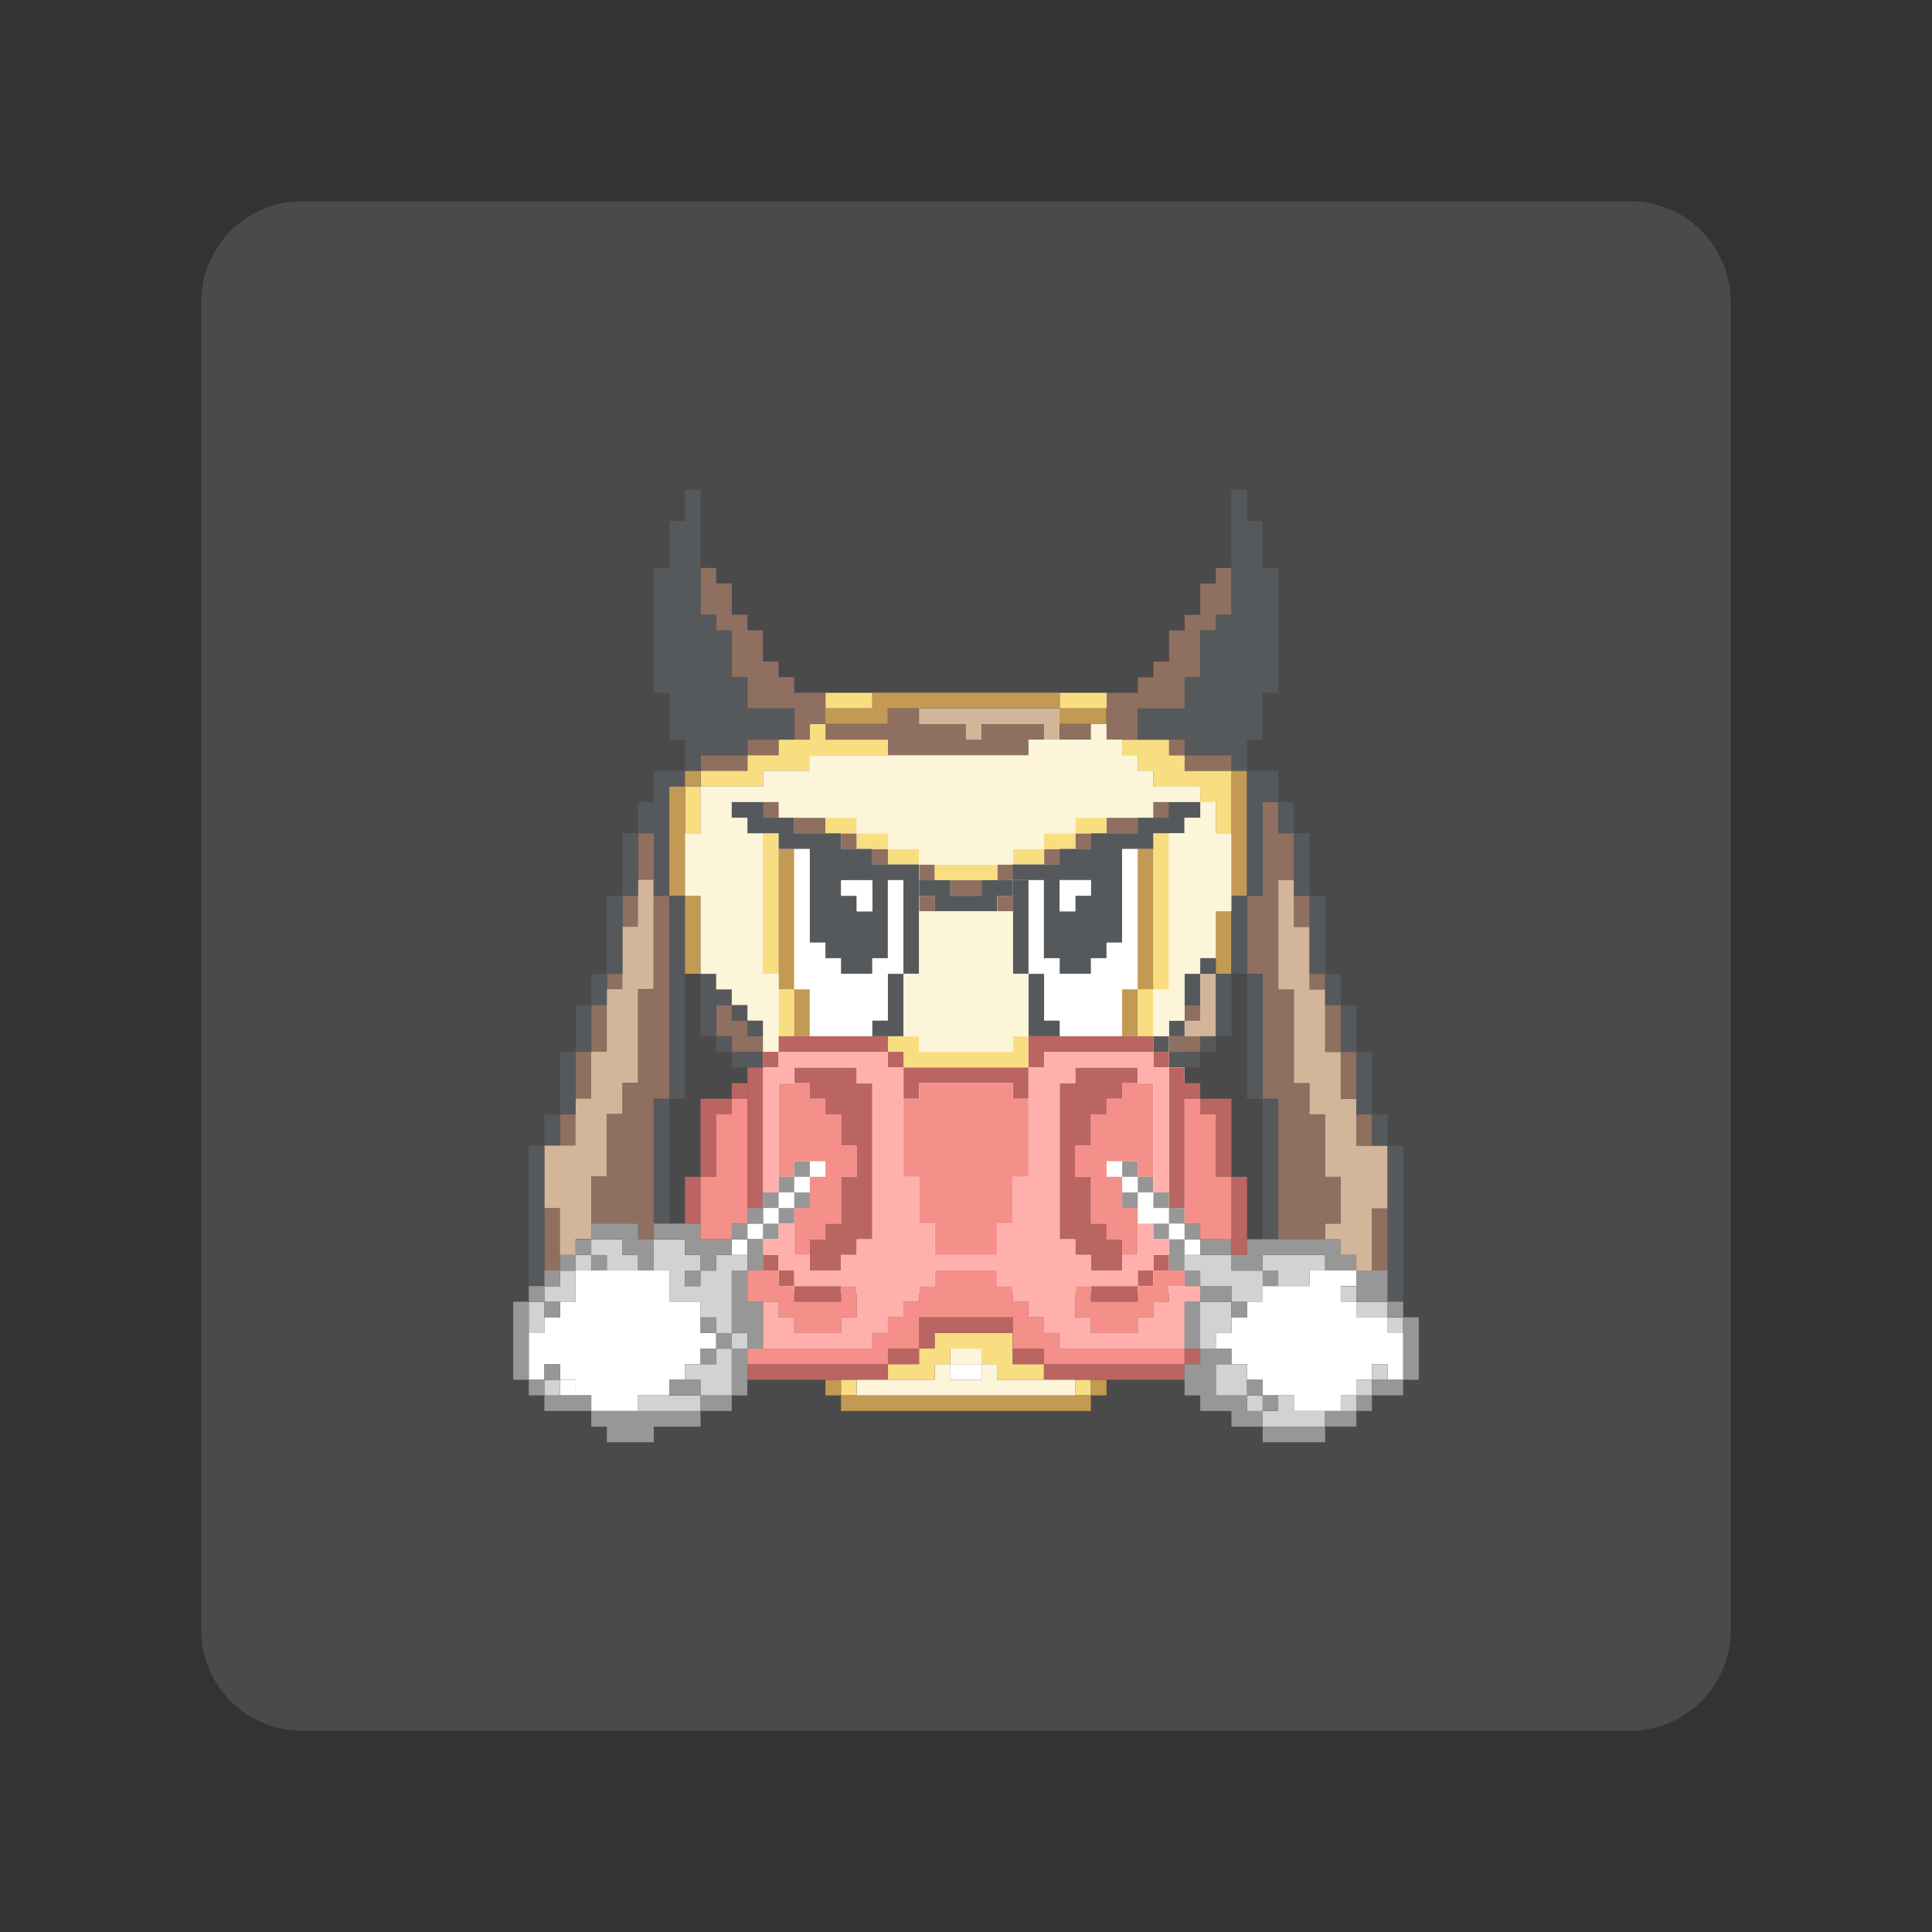 <?xml version="1.0" encoding="UTF-8"?><svg id="a" xmlns="http://www.w3.org/2000/svg" width="192" height="192" viewBox="0 0 192 192"><rect x="0" y="0" width="192" height="192" fill="#333333" stroke="none"/><defs><style>.d{fill:#ffb0ac;}.d,.e,.f,.g,.h,.i,.j,.k,.l,.m,.n,.o,.p,.q{stroke-width:0px;}.e{fill:#4a4a4a;fill-rule:evenodd;}.g{fill:#d3b69a;}.h{fill:#56595b;}.i{fill:#d2d2d2;}.j{fill:#fdf5d9;}.k{fill:#fff;}.l{fill:#ba6561;}.m{fill:#8e6f60;}.n{fill:#f9de81;}.o{fill:#979797;}.p{fill:#f58f8a;}.q{fill:#c39a54;}</style></defs><g id="b"><g id="c"><path class="e" d="m172,30v132c0,5.52-4.48,10-10,10H30c-5.52,0-10-4.48-10-10V30c0-5.52,4.48-10,10-10h132c5.52,0,10,4.48,10,10Z"/><rect class="k" x="75.83" y="81.26" width="41.9" height="47.33"/><path class="m" d="m137.9,126.26h-1.55v-6.21h1.55v6.21Zm-82.24,0h-1.55v-6.21h1.55v6.21Zm76.03-3.1h-4.66v-13.97h-1.55v-12.41h-1.55v-7.76h1.55v-9.31h1.55v3.1h1.55v4.66h-1.55v10.86h1.55v9.31h1.55v3.1h1.55v6.21h1.55v4.66h-1.55v1.55Zm-66.72,0h-1.55v-1.55h-4.66v-4.66h1.55v-6.21h1.55v-3.1h1.55v-9.31h1.55v-9.31h1.55v20.17h-1.55v13.97Zm71.38-9.31h-1.55v-3.1h1.55v3.1Zm-79.14,0h-1.55v-3.1h1.55v3.1Zm77.59-4.66h-1.55v-4.66h-1.55v-4.66h1.55v4.66h1.55v4.66Zm-76.03,0h-1.55v-4.66h1.55v4.66Zm60.52-4.66h-3.1v-1.55h3.1v1.55Zm-43.45,0h-3.1v-1.55h-1.55v-3.1h1.55v1.55h1.55v1.55h1.55v1.55Zm-15.52,0h-1.55v-4.66h1.55v4.66Zm58.97-3.1h-1.55v-1.55h1.55v1.55Zm12.41-3.1h-1.55v-1.55h1.55v1.55Zm-69.83,0h-1.55v-1.55h1.55v1.55Zm68.28-6.21h-1.55v-3.1h1.55v3.1Zm-66.72,0h-1.55v-3.1h1.55v3.1Zm37.24-1.55h-1.55v-1.55h1.55v1.55Zm-7.76,0h-1.55v-1.55h1.55v1.55Zm4.66-1.55h-3.1v-1.55h3.1v1.55Zm3.1-1.55h-1.55v-1.55h1.55v1.55Zm-7.76,0h-1.55v-1.55h1.55v1.55Zm-27.93,0h-1.55v-4.66h1.55v4.66Zm40.34-1.55h-1.55v-1.55h1.55v1.55Zm-17.07,0h-1.55v-1.55h1.55v1.55Zm20.17-1.55h-1.55v-1.55h1.55v1.55Zm-23.28,0h-1.55v-1.55h1.55v1.55Zm27.93-1.55h-3.1v-1.55h3.1v1.55Zm-31.03,0h-3.1v-1.55h3.1v1.55Zm34.14-1.55h-1.55v-1.55h1.55v1.55Zm-38.79,0h-1.55v-1.55h1.55v1.55Zm45-4.66h-4.66v-1.55h-1.55v-1.55h1.55v1.55h4.66v1.55Zm-48.1,0h-4.66v-1.55h4.66v1.55Zm27.93-1.55h-13.97v-1.55h-6.21v-1.55h-1.55v1.55h-1.55v-3.1h-4.66v-3.1h-1.55v-4.66h-1.55v-1.55h-1.55v-4.66h1.55v1.55h1.55v3.1h1.55v1.55h1.55v3.1h1.55v1.55h1.55v1.55h3.1v3.1h6.21v-1.55h3.1v1.55h4.66v1.55h1.55v-1.55h6.21v1.55h-1.55v1.55Zm-24.83,0h-3.1v-1.55h3.1v1.55Zm35.69-1.55h-3.1v-4.66h3.1v-1.55h1.55v-1.55h1.55v-3.1h1.55v-1.55h1.55v-3.1h1.55v-1.55h1.55v4.66h-1.55v1.55h-1.55v4.66h-1.55v3.1h-4.66v3.1Zm-4.66,0h-3.1v-1.55h3.1v1.55Z"/><path class="n" d="m108.41,138.67h-1.55v-1.55h1.55v1.55Zm-23.28,0h-1.55v-1.55h1.55v1.55Zm18.62-1.55h-4.66v-1.55h-1.55v-1.55h-3.1v1.55h-1.55v1.55h-4.66v-1.55h3.1v-1.55h1.55v-1.55h7.76v3.1h3.1v1.55Zm-1.55-31.03h-12.41v-1.55h-1.55v-1.55h3.1v1.55h9.31v-1.55h1.55v3.1Zm12.41-3.1h-1.55v-4.66h1.55v4.66Zm-35.69,0h-1.55v-4.66h1.55v4.66Zm37.24-4.66h-1.55v-15.52h1.55v15.52Zm-38.79-1.55h-1.55v-13.97h1.55v13.97Zm21.72-9.31h-6.21v-1.55h6.21v1.55Zm4.66-1.55h-3.1v-1.55h3.1v1.55Zm-12.41,0h-3.1v-1.55h-3.1v-1.55h-3.1v-1.55h3.1v1.55h3.1v1.55h3.1v1.55Zm15.52-1.55h-3.1v-1.55h3.1v1.55Zm15.52-1.55h-1.55v-3.1h-1.55v-1.55h-4.66v-1.55h-1.55v-1.55h-1.55v-1.55h4.66v1.55h1.55v1.55h4.66v6.21Zm-12.41,0h-3.1v-1.55h3.1v1.55Zm-40.34,0h-1.55v-4.66h1.55v4.66Zm6.21-4.66h-6.21v-1.55h4.66v-1.55h3.1v-1.55h3.1v-1.55h1.55v1.55h6.21v1.55h-7.76v1.55h-4.66v1.55Zm34.14-7.76h-4.66v-1.55h4.66v1.55Zm-23.28,0h-4.66v-1.55h4.66v1.55Z"/><path class="q" d="m108.41,140.22h-24.83v-1.55h-1.55v-1.55h1.55v1.55h24.83v1.55Zm1.55-1.55h-1.55v-1.55h1.55v1.55Zm3.1-35.69h-1.55v-4.66h1.55v4.66Zm-32.59,0h-1.55v-4.66h-1.55v-13.97h1.55v13.97h1.55v4.66Zm34.14-4.66h-1.55v-13.97h1.55v13.97Zm7.76-1.55h-1.55v-6.21h1.55v6.21Zm-52.76,0h-1.55v-7.76h-1.55v-10.86h1.55v10.86h1.55v7.76Zm54.31-7.76h-1.55v-12.41h1.55v12.41Zm-54.31-10.86h-1.55v-1.55h1.55v1.55Zm40.34-6.21h-4.66v-1.55h-17.07v1.55h-6.21v-1.55h4.66v-1.55h18.62v1.55h4.66v1.55Z"/><path class="g" d="m136.34,126.26h-1.55v-1.55h-1.55v-1.55h-1.55v-1.55h1.55v-4.66h-1.55v-6.21h-1.55v-3.1h-1.55v-9.31h-1.55v-10.86h1.55v4.66h1.55v6.21h1.55v6.21h1.55v4.66h1.55v4.66h3.1v6.21h-1.55v6.21Zm-79.14-1.55h-1.55v-4.66h-1.55v-6.21h3.1v-4.66h1.55v-4.66h1.55v-6.21h1.55v-6.21h1.55v-4.66h1.55v10.86h-1.55v9.31h-1.55v3.1h-1.55v6.21h-1.55v6.21h-1.55v1.55Zm63.62-21.72h-3.1v-1.55h1.55v-4.66h1.55v6.21Zm-15.52-29.48h-1.55v-1.55h-6.21v1.55h-1.55v-1.55h-4.66v-1.55h13.97v3.1Z"/><path class="f" d="m89.79,88.24h1.55m9.31,0h1.55m-12.41,1.55h1.55m9.31,0h1.55m-17.07,1.55h1.55m3.1,0h1.55m9.31,0h1.55m-12.41,1.55h1.55m9.31,0h1.55m-12.41,1.55h1.55m9.31,0h1.55m-12.41,1.55h1.55m9.31,0h1.55m-13.97,1.55h1.55m12.41,0h1.55m-15.52,1.55h1.55m12.41,0h1.55m-15.52,1.55h1.55m12.41,0h1.55m-17.07,1.55h3.1m12.41,0h3.1"/><path class="f" d="m106.86,91.34h1.55m-23.28,1.55h1.55m18.62,0h1.55"/><rect class="h" x="72.72" y="104.53" width="3.1" height="1.55"/><rect class="h" x="74.28" y="101.43" width="1.55" height="1.55"/><rect class="h" x="71.17" y="102.98" width="1.55" height="1.55"/><polygon class="h" points="71.17 98.33 71.17 96.78 69.62 96.78 69.62 102.98 71.17 102.98 71.17 99.88 72.72 99.88 72.72 98.33 71.17 98.33"/><polygon class="h" points="69.62 75.05 74.28 75.05 74.28 73.5 78.93 73.5 78.93 70.4 74.28 70.4 74.28 67.29 72.72 67.29 72.72 62.64 71.17 62.64 71.17 61.09 69.62 61.09 69.62 48.67 68.07 48.67 68.07 51.78 66.52 51.78 66.52 56.43 64.97 56.43 64.97 68.84 66.52 68.84 66.52 73.5 68.07 73.5 68.07 76.6 69.62 76.6 69.62 75.05"/><polygon class="h" points="97.55 89.02 94.45 89.02 94.45 87.47 91.34 87.47 91.34 89.02 92.9 89.02 92.9 90.57 99.1 90.57 99.1 89.02 100.66 89.02 100.66 87.47 97.55 87.47 97.55 89.02"/><rect class="h" x="72.72" y="99.88" width="1.55" height="1.55"/><polygon class="h" points="88.24 101.43 86.69 101.43 86.69 102.98 89.79 102.98 89.79 96.78 88.24 96.78 88.24 101.43"/><polygon class="h" points="103.76 101.43 103.76 96.78 102.21 96.78 102.21 102.98 105.31 102.98 105.31 101.43 103.76 101.43"/><rect class="h" x="100.66" y="87.47" width="1.55" height="9.31"/><path class="h" d="m86.69,85.91v-1.55h-3.1v-1.55h-4.66v-1.55h-3.1v-1.55h-3.1v1.55h1.55v1.55h3.1v1.55h3.1v9.31h1.55v1.55h1.55v1.55h3.1v-1.55h1.55v-7.76h1.55v9.31h1.55v-10.86h-4.66Zm0,4.66h-1.55v-1.55h-1.55v-1.55h3.1v3.1Z"/><polygon class="h" points="64.97 79.71 63.41 79.71 63.41 82.81 64.97 82.81 64.97 89.02 66.52 89.02 66.52 78.16 68.07 78.16 68.07 76.6 64.97 76.6 64.97 79.71"/><rect class="h" x="54.1" y="110.74" width="1.55" height="3.1"/><rect class="h" x="52.55" y="113.84" width="1.55" height="13.97"/><rect class="h" x="64.97" y="109.19" width="1.55" height="12.41"/><rect class="h" x="66.52" y="89.02" width="1.55" height="20.17"/><rect class="h" x="60.31" y="89.02" width="1.55" height="7.76"/><rect class="h" x="58.76" y="96.78" width="1.55" height="3.1"/><rect class="h" x="61.86" y="82.81" width="1.55" height="6.21"/><rect class="h" x="57.21" y="99.88" width="1.55" height="4.66"/><rect class="h" x="55.66" y="104.53" width="1.55" height="6.21"/><rect class="h" x="136.34" y="110.74" width="1.55" height="3.1"/><rect class="h" x="122.38" y="89.02" width="1.55" height="7.76"/><rect class="h" x="127.03" y="79.71" width="1.55" height="3.1"/><polygon class="h" points="123.93 76.6 123.93 89.02 125.48 89.02 125.48 79.71 127.03 79.71 127.03 76.6 123.93 76.6"/><path class="h" d="m105.31,95.22v1.55h3.1v-1.55h1.55v-1.55h1.55v-9.31h3.1v-1.55h3.1v-1.55h1.55v-1.55h-3.1v1.55h-3.1v1.55h-4.66v1.55h-3.1v1.55h-4.66v1.55h3.1v7.76h1.55Zm0-7.76h3.1v1.55h-1.55v1.55h-1.55v-3.1Z"/><rect class="h" x="130.14" y="89.02" width="1.55" height="7.76"/><rect class="h" x="128.59" y="82.81" width="1.55" height="6.21"/><rect class="h" x="131.69" y="96.78" width="1.55" height="3.1"/><rect class="h" x="137.9" y="113.84" width="1.55" height="15.52"/><rect class="h" x="134.79" y="104.53" width="1.55" height="6.21"/><rect class="h" x="133.24" y="99.88" width="1.55" height="4.66"/><polygon class="h" points="125.48 73.5 125.48 68.84 127.03 68.84 127.03 56.43 125.48 56.43 125.48 51.78 123.93 51.78 123.93 48.67 122.38 48.67 122.38 61.09 120.83 61.09 120.83 62.64 119.28 62.64 119.28 67.29 117.72 67.29 117.72 70.4 113.07 70.4 113.07 73.5 117.72 73.5 117.72 75.05 122.38 75.05 122.38 76.6 123.93 76.6 123.93 73.5 125.48 73.5"/><rect class="h" x="123.93" y="96.78" width="1.55" height="12.41"/><rect class="h" x="116.17" y="104.53" width="3.1" height="1.55"/><rect class="h" x="125.48" y="109.19" width="1.55" height="13.97"/><rect class="h" x="119.28" y="95.22" width="1.55" height="1.55"/><rect class="h" x="114.62" y="102.98" width="1.55" height="1.55"/><rect class="h" x="120.83" y="96.78" width="1.55" height="6.21"/><rect class="h" x="116.17" y="101.43" width="1.55" height="1.55"/><rect class="h" x="117.72" y="96.78" width="1.55" height="3.1"/><rect class="h" x="119.28" y="102.98" width="1.55" height="1.55"/><polygon class="k" points="69.62 129.36 66.52 129.36 66.52 126.26 57.21 126.26 57.21 129.36 55.66 129.36 55.66 130.91 54.1 130.91 54.1 132.47 52.55 132.47 52.55 137.12 54.1 137.12 54.1 135.57 55.66 135.57 55.66 137.12 57.21 137.12 57.21 138.67 58.76 138.67 58.76 140.22 63.41 140.22 63.41 138.67 66.52 138.67 66.52 137.12 68.07 137.12 68.07 135.57 69.62 135.57 69.62 134.02 71.17 134.02 71.17 132.47 69.62 132.47 69.62 129.36"/><rect class="k" x="74.28" y="121.6" width="1.55" height="1.55"/><rect class="k" x="72.72" y="123.16" width="1.55" height="1.55"/><rect class="k" x="77.38" y="118.5" width="1.55" height="1.55"/><polygon class="k" points="85.14 90.57 86.69 90.57 86.69 87.47 85.14 87.47 83.59 87.47 83.59 89.02 85.14 89.02 85.14 90.57"/><polygon class="k" points="106.86 89.02 108.41 89.02 108.41 87.47 106.86 87.47 105.31 87.47 105.31 90.57 106.86 90.57 106.86 89.02"/><rect class="k" x="117.72" y="123.16" width="1.55" height="1.55"/><rect class="k" x="113.07" y="118.5" width="1.55" height="1.55"/><polygon class="k" points="137.9 132.47 137.9 130.91 134.79 130.91 134.79 129.36 133.24 129.36 133.24 127.81 134.79 127.81 134.79 126.26 130.14 126.26 130.14 127.81 125.48 127.81 125.48 129.36 123.93 129.36 123.93 130.91 122.38 130.91 122.38 132.47 120.83 132.47 120.83 134.02 122.38 134.02 122.38 135.57 123.93 135.57 123.93 137.12 125.48 137.12 125.48 138.67 128.59 138.67 128.59 140.22 133.24 140.22 133.24 138.67 134.79 138.67 134.79 137.12 136.34 137.12 136.34 135.57 137.9 135.57 137.9 137.12 139.45 137.12 139.45 132.47 137.9 132.47"/><rect class="k" x="116.17" y="121.6" width="1.55" height="1.55"/><rect class="k" x="94.45" y="135.57" width="3.1" height="1.55"/><polygon class="j" points="120.83 82.81 120.83 81.26 120.83 79.71 119.28 79.71 119.28 81.26 117.72 81.26 117.72 82.81 116.17 82.81 116.17 87.47 116.17 95.22 116.17 98.33 114.62 98.33 114.62 101.43 114.62 102.98 116.17 102.98 116.17 101.43 117.72 101.43 117.72 99.88 117.72 96.78 119.28 96.78 119.28 95.22 120.83 95.22 120.83 90.57 122.38 90.57 122.38 84.36 122.38 82.81 120.83 82.81"/><polygon class="j" points="117.72 78.16 114.62 78.16 114.62 76.6 113.07 76.6 113.07 75.05 111.52 75.05 111.52 73.5 109.97 73.5 109.97 71.95 108.41 71.95 108.41 73.5 102.21 73.5 102.21 75.05 82.03 75.05 80.48 75.05 80.48 76.6 78.93 76.6 77.38 76.6 75.83 76.6 75.83 78.16 74.28 78.16 71.17 78.16 69.62 78.16 69.62 81.26 69.62 82.81 68.07 82.81 68.07 87.47 68.07 89.02 69.62 89.02 69.62 96.78 71.17 96.78 71.17 98.33 72.72 98.33 72.72 99.88 74.28 99.88 74.28 101.43 75.83 101.43 75.83 102.98 75.83 104.53 77.38 104.53 77.38 102.98 77.38 96.78 75.83 96.78 75.83 87.47 75.83 82.81 74.28 82.81 74.28 81.26 72.72 81.26 72.72 79.71 74.28 79.71 77.38 79.71 77.38 81.26 82.03 81.26 85.14 81.26 85.14 82.81 88.24 82.81 88.24 84.36 89.79 84.36 91.34 84.36 91.34 85.91 99.1 85.91 100.66 85.91 100.66 84.36 103.76 84.36 103.76 82.81 106.86 82.81 106.86 81.26 111.52 81.26 114.62 81.26 114.62 79.71 117.72 79.71 119.28 79.71 119.28 78.16 117.72 78.16"/><polygon class="j" points="100.66 96.78 100.66 95.22 100.66 90.57 91.34 90.57 91.34 95.22 91.34 96.78 89.79 96.78 89.79 101.43 89.79 102.98 91.34 102.98 91.34 104.53 100.66 104.53 100.66 102.98 102.21 102.98 102.21 96.78 100.66 96.78"/><rect class="l" x="74.28" y="135.57" width="13.97" height="1.55"/><polygon class="l" points="69.62 116.95 71.17 116.95 71.17 110.74 72.72 110.74 72.72 109.19 69.62 109.19 69.62 116.95"/><rect class="l" x="72.72" y="107.64" width="1.55" height="1.55"/><rect class="l" x="88.24" y="134.02" width="3.1" height="1.55"/><rect class="l" x="68.07" y="116.95" width="1.55" height="4.66"/><polygon class="l" points="119.28 109.19 119.28 110.74 120.83 110.74 120.83 116.95 122.38 116.95 122.38 109.19 119.28 109.19"/><rect class="l" x="122.38" y="116.95" width="1.55" height="7.76"/><rect class="l" x="100.66" y="134.02" width="3.1" height="1.55"/><polygon class="l" points="100.66 130.91 91.34 130.91 91.34 134.02 92.9 134.02 92.9 132.47 100.66 132.47 100.66 130.91"/><rect class="l" x="117.72" y="134.02" width="1.55" height="1.55"/><rect class="l" x="103.76" y="135.57" width="13.97" height="1.55"/><polygon class="p" points="108.41 121.6 109.97 121.6 109.97 123.16 111.52 123.16 111.52 124.71 113.07 124.71 113.07 120.05 111.52 120.05 111.52 116.95 109.97 116.95 109.97 115.4 111.52 115.4 113.07 115.4 113.07 116.95 114.62 116.95 114.62 107.64 111.52 107.64 111.52 109.19 109.97 109.19 109.97 110.74 108.41 110.74 108.41 113.84 106.86 113.84 106.86 116.95 108.41 116.95 108.41 121.6"/><polygon class="p" points="78.93 115.4 80.48 115.4 82.03 115.4 82.03 116.95 80.48 116.95 80.48 120.05 78.93 120.05 78.93 124.71 80.48 124.71 80.48 123.16 82.03 123.16 82.03 121.6 83.59 121.6 83.59 116.95 85.14 116.95 85.14 113.84 83.59 113.84 83.59 110.74 82.03 110.74 82.03 109.19 80.48 109.19 80.48 107.64 77.38 107.64 77.38 116.95 78.93 116.95 78.93 115.4"/><path class="i" d="m131.69,141.78h-6.21v-1.55h-1.55v-1.55h-3.1v-3.1h3.1v3.1h1.55v1.55h1.55v-1.55h1.55v1.55h3.1v1.55Zm3.1-1.55h-1.55v-1.55h1.55v1.55Zm-65.17,0h-6.21v-1.55h6.21v1.55Zm66.72-1.55h-1.55v-1.55h1.55v1.55Zm-63.62,0h-3.1v-1.55h-1.55v-1.55h3.1v-1.55h1.55v4.66Zm-17.07,0h-1.55v-1.55h1.55v1.55Zm82.24-1.55h-1.55v-1.55h1.55v1.55Zm-17.07-3.1h-1.55v-4.66h3.1v3.1h-1.55v1.55Zm-46.55,0h-1.55v-1.55h-1.55v-1.55h-1.55v-1.55h-3.1v-3.1h-1.55v-3.1h3.1v1.55h1.55v1.55h1.55v-1.55h3.1v1.55h-1.55v6.21h1.55v1.55Zm-6.21-6.21h1.55v-1.55h-1.55v1.55Zm71.38,4.66h-1.55v-1.55h-3.1v-1.55h-1.55v-1.55h1.55v1.55h3.1v1.55h1.55v1.55Zm-85.34,0h-1.55v-3.1h1.55v3.1Zm71.38-3.1h-3.1v-1.55h-3.1v-1.55h-1.55v-1.55h4.66v1.55h3.1v3.1Zm-68.28,0h-3.1v-1.55h1.55v-1.55h1.55v3.1Zm72.93-1.55h-3.1v-1.55h-1.55v-1.55h6.21v1.55h-1.55v1.55Zm-66.72-1.55h-3.1v-1.55h-1.55v-1.55h3.1v1.55h1.55v1.55Zm-4.66,0h-1.55v-1.55h1.55v1.55Z"/><rect class="l" x="74.28" y="106.09" width="1.55" height="13.97"/><rect class="l" x="75.83" y="104.53" width="1.55" height="1.55"/><rect class="l" x="77.38" y="102.98" width="10.86" height="1.55"/><rect class="l" x="78.93" y="127.81" width="4.66" height="1.55"/><rect class="l" x="88.24" y="104.53" width="1.55" height="1.55"/><rect class="l" x="75.83" y="124.71" width="1.55" height="1.55"/><rect class="l" x="77.38" y="126.26" width="1.55" height="1.55"/><rect class="l" x="108.41" y="127.81" width="4.66" height="1.55"/><polygon class="l" points="100.66 106.09 91.34 106.09 89.79 106.09 89.79 109.19 91.34 109.19 91.34 107.64 100.66 107.64 100.66 109.19 102.21 109.19 102.21 106.09 100.66 106.09"/><polygon class="l" points="102.21 102.98 102.21 106.09 103.76 106.09 103.76 104.53 114.62 104.53 114.62 102.98 102.21 102.98"/><rect class="l" x="114.62" y="124.71" width="1.55" height="1.55"/><polygon class="l" points="117.72 107.64 117.72 106.09 116.17 106.09 116.17 120.05 117.72 120.05 117.72 109.19 119.28 109.19 119.28 107.64 117.72 107.64"/><rect class="l" x="113.07" y="126.26" width="1.55" height="1.55"/><rect class="l" x="114.62" y="104.53" width="1.55" height="1.55"/><polygon class="l" points="85.14 107.64 85.14 106.09 78.93 106.09 78.93 107.64 80.48 107.64 80.48 109.19 82.03 109.19 82.03 110.74 83.59 110.74 83.59 113.84 85.14 113.84 85.14 116.95 83.59 116.95 83.59 118.5 83.59 120.05 83.59 121.6 82.03 121.6 82.03 123.16 80.48 123.16 80.48 124.71 80.48 126.26 83.59 126.26 83.59 124.71 85.14 124.71 85.14 123.16 86.69 123.16 86.69 107.64 85.14 107.64"/><polygon class="l" points="106.86 106.09 106.86 107.64 105.31 107.64 105.31 123.16 106.86 123.16 106.86 124.71 108.41 124.71 108.41 126.26 111.52 126.26 111.52 124.71 111.52 123.16 109.97 123.16 109.97 121.6 108.41 121.6 108.41 120.05 108.41 118.5 108.41 116.95 106.86 116.95 106.86 113.84 108.41 113.84 108.41 110.74 109.97 110.74 109.97 109.19 111.52 109.19 111.52 107.64 113.07 107.64 113.07 106.09 106.86 106.09"/><rect class="o" x="69.62" y="138.67" width="3.1" height="1.55"/><rect class="o" x="66.52" y="137.12" width="3.1" height="1.55"/><rect class="o" x="54.1" y="135.57" width="1.55" height="1.55"/><rect class="k" x="55.66" y="137.12" width="1.55" height="1.55"/><rect class="o" x="54.1" y="138.67" width="4.66" height="1.55"/><rect class="o" x="74.28" y="123.16" width="1.55" height="3.1"/><rect class="o" x="72.72" y="134.02" width="1.55" height="4.66"/><rect class="o" x="52.55" y="137.12" width="1.55" height="1.55"/><rect class="o" x="71.17" y="132.47" width="1.55" height="1.55"/><polygon class="o" points="72.72 132.47 74.28 132.47 74.28 134.02 75.83 134.02 75.83 129.36 74.28 129.36 74.28 126.26 72.72 126.26 72.72 132.47"/><rect class="o" x="69.62" y="134.02" width="1.55" height="1.55"/><rect class="o" x="69.62" y="130.91" width="1.55" height="1.55"/><rect class="o" x="52.55" y="127.81" width="1.55" height="1.55"/><rect class="o" x="68.07" y="126.26" width="1.55" height="1.55"/><rect class="o" x="72.72" y="121.6" width="1.55" height="1.55"/><rect class="o" x="75.83" y="118.5" width="1.55" height="1.55"/><rect class="o" x="74.28" y="120.05" width="1.55" height="1.55"/><rect class="o" x="78.93" y="118.5" width="1.55" height="1.55"/><polygon class="o" points="58.76 141.78 60.31 141.78 60.31 143.33 64.97 143.33 64.97 141.78 69.62 141.78 69.62 140.22 58.76 140.22 58.76 141.78"/><rect class="o" x="51" y="129.36" width="1.55" height="7.76"/><rect class="o" x="57.21" y="123.16" width="1.55" height="1.55"/><rect class="o" x="55.66" y="124.71" width="1.55" height="1.55"/><rect class="o" x="58.76" y="124.71" width="1.55" height="1.55"/><polygon class="o" points="68.07 124.71 69.62 124.71 69.62 126.26 71.17 126.26 71.17 124.71 72.72 124.71 72.72 123.16 69.62 123.16 69.62 121.6 64.97 121.6 64.97 123.16 68.07 123.16 68.07 124.71"/><rect class="o" x="54.1" y="126.26" width="1.55" height="1.55"/><polygon class="o" points="61.86 124.71 63.41 124.71 63.41 126.26 64.97 126.26 64.97 123.16 63.41 123.16 63.41 121.6 58.76 121.6 58.76 123.16 61.86 123.16 61.86 124.71"/><rect class="o" x="54.1" y="129.36" width="1.55" height="1.55"/><rect class="o" x="131.69" y="140.22" width="3.1" height="1.55"/><rect class="o" x="75.83" y="121.6" width="1.55" height="1.55"/><rect class="o" x="116.17" y="123.16" width="1.55" height="3.1"/><rect class="o" x="119.28" y="127.81" width="3.1" height="1.55"/><rect class="o" x="119.28" y="123.16" width="3.1" height="1.55"/><rect class="o" x="117.72" y="121.6" width="1.55" height="1.55"/><polygon class="o" points="125.48 126.26 125.48 124.71 131.69 124.71 131.69 126.26 134.79 126.26 134.79 124.71 133.24 124.71 133.24 123.16 125.48 123.16 123.93 123.16 123.93 124.71 122.38 124.71 122.38 126.26 125.48 126.26"/><rect class="o" x="122.38" y="129.36" width="1.55" height="1.55"/><rect class="o" x="117.72" y="126.26" width="1.55" height="1.55"/><rect class="o" x="136.34" y="137.12" width="3.1" height="1.55"/><rect class="o" x="134.79" y="138.67" width="1.55" height="1.55"/><rect class="o" x="139.45" y="130.91" width="1.55" height="6.21"/><polygon class="o" points="123.93 140.22 123.93 138.67 120.83 138.67 120.83 135.57 122.38 135.57 122.38 134.02 119.28 134.02 119.28 135.57 117.72 135.57 117.72 138.67 119.28 138.67 119.28 140.22 122.38 140.22 122.38 141.78 125.48 141.78 125.48 140.22 123.93 140.22"/><rect class="o" x="125.48" y="138.67" width="1.55" height="1.55"/><rect class="o" x="123.93" y="137.12" width="1.55" height="1.55"/><rect class="o" x="125.48" y="126.26" width="1.55" height="1.55"/><rect class="o" x="134.79" y="126.26" width="3.1" height="3.1"/><rect class="o" x="117.72" y="129.36" width="1.55" height="4.66"/><rect class="o" x="78.93" y="115.4" width="1.55" height="1.55"/><rect class="o" x="125.48" y="141.78" width="6.21" height="1.55"/><rect class="o" x="77.38" y="120.05" width="1.55" height="1.55"/><rect class="o" x="77.38" y="116.95" width="1.55" height="1.55"/><rect class="o" x="114.62" y="121.6" width="1.55" height="1.55"/><rect class="o" x="111.52" y="118.5" width="1.55" height="1.55"/><rect class="o" x="114.62" y="118.5" width="1.55" height="1.55"/><rect class="o" x="137.9" y="129.36" width="1.55" height="1.55"/><rect class="o" x="116.17" y="120.05" width="1.55" height="1.55"/><rect class="o" x="113.07" y="116.95" width="1.55" height="1.55"/><rect class="o" x="111.52" y="115.4" width="1.55" height="1.55"/><polygon class="p" points="74.28 109.19 72.72 109.19 72.72 110.74 71.17 110.74 71.17 116.95 69.62 116.95 69.62 123.16 71.17 123.16 72.72 123.16 72.72 121.6 74.28 121.6 74.28 109.19"/><polygon class="p" points="91.34 121.6 92.9 121.6 92.9 124.71 99.1 124.71 99.1 121.6 100.66 121.6 100.66 116.95 102.21 116.95 102.21 109.19 100.66 109.19 100.66 107.64 91.34 107.64 91.34 109.19 89.79 109.19 89.79 116.95 91.34 116.95 91.34 121.6"/><polygon class="p" points="120.83 116.95 120.83 110.74 119.28 110.74 119.28 109.19 117.72 109.19 117.72 121.6 119.28 121.6 119.28 123.16 120.83 123.16 122.38 123.16 122.38 116.95 120.83 116.95"/><polygon class="p" points="105.31 132.47 103.76 132.47 103.76 130.91 102.21 130.91 102.21 129.36 100.66 129.36 100.66 127.81 99.1 127.81 99.1 126.26 92.9 126.26 92.9 127.81 91.34 127.81 91.34 129.36 89.79 129.36 89.79 130.91 88.24 130.91 88.24 132.47 86.69 132.47 86.69 134.02 74.28 134.02 74.28 135.57 88.24 135.57 88.24 134.02 91.34 134.02 91.34 130.91 100.66 130.91 100.66 134.02 103.76 134.02 103.76 135.57 117.72 135.57 117.72 134.02 105.31 134.02 105.31 132.47"/><polygon class="p" points="114.62 127.81 113.07 127.81 113.07 129.36 108.41 129.36 108.41 127.81 106.86 127.81 106.86 130.91 108.41 130.91 108.41 132.47 113.07 132.47 113.07 130.91 114.62 130.91 114.62 129.36 116.17 129.36 116.17 127.81 117.72 127.81 117.72 126.26 114.62 126.26 114.62 127.81"/><polygon class="p" points="83.59 127.81 83.59 129.36 78.93 129.36 78.93 127.81 77.38 127.81 77.38 126.26 74.28 126.26 74.28 127.81 74.28 129.36 75.83 129.36 77.38 129.36 77.38 130.91 78.93 130.91 78.93 132.47 83.59 132.47 83.59 130.91 85.14 130.91 85.14 127.81 83.59 127.81"/><polygon class="d" points="116.17 127.81 116.17 129.36 114.62 129.36 114.62 130.91 113.07 130.91 113.07 132.47 108.41 132.47 108.41 130.91 106.86 130.91 106.86 127.81 113.07 127.81 113.07 126.26 114.62 126.26 114.62 124.71 116.17 124.71 116.17 123.16 114.62 123.16 114.62 121.6 113.07 121.6 113.07 124.71 111.52 124.71 111.52 126.26 108.41 126.26 108.41 124.71 106.86 124.71 106.86 123.16 105.31 123.16 105.31 107.64 106.86 107.64 106.86 106.09 113.07 106.09 113.07 107.64 114.62 107.64 114.62 110.74 114.62 112.29 114.62 115.4 114.62 118.5 116.17 118.5 116.17 115.4 116.17 112.29 116.17 110.74 116.17 106.09 114.62 106.09 114.62 104.53 106.86 104.53 105.31 104.53 103.76 104.53 103.76 106.09 102.21 106.09 102.21 116.95 100.66 116.95 100.66 121.6 99.1 121.6 99.1 124.71 92.9 124.71 92.9 121.6 91.34 121.6 91.34 116.95 89.79 116.95 89.79 106.09 88.24 106.09 88.24 104.53 86.69 104.53 85.14 104.53 77.38 104.53 77.38 106.09 75.83 106.09 75.83 110.74 75.83 112.29 75.83 115.4 75.83 118.5 77.38 118.5 77.38 115.4 77.38 112.29 77.38 110.74 77.38 107.64 78.93 107.64 78.93 106.09 85.14 106.09 85.14 107.64 86.69 107.64 86.69 123.16 85.14 123.16 85.14 124.71 83.59 124.71 83.59 126.26 80.48 126.26 80.48 124.71 78.93 124.71 78.93 121.6 77.38 121.6 77.38 123.16 75.83 123.16 75.83 124.71 77.38 124.71 77.38 126.26 78.93 126.26 78.93 127.81 85.14 127.81 85.14 129.36 85.14 130.91 83.59 130.91 83.59 132.47 78.93 132.47 78.93 130.91 77.38 130.91 77.38 129.36 75.83 129.36 75.83 134.02 86.69 134.02 86.69 132.47 88.24 132.47 88.24 130.91 89.79 130.91 89.79 129.36 91.34 129.36 91.34 127.81 92.9 127.81 92.9 126.26 99.1 126.26 99.1 127.81 100.66 127.81 100.66 129.36 102.21 129.36 102.21 130.91 103.76 130.91 103.76 132.47 105.31 132.47 105.31 134.02 117.72 134.02 117.72 129.36 119.28 129.36 119.28 127.81 116.17 127.81"/><rect class="j" x="94.45" y="134.02" width="3.1" height="1.55"/><polygon class="j" points="102.21 137.12 100.66 137.12 99.1 137.12 99.1 135.57 97.55 135.57 97.55 137.12 94.45 137.12 94.45 135.57 92.9 135.57 92.9 137.12 89.79 137.12 85.14 137.12 85.14 138.67 89.79 138.67 99.1 138.67 100.66 138.67 102.21 138.67 106.86 138.67 106.86 137.12 102.21 137.12"/></g></g></svg>